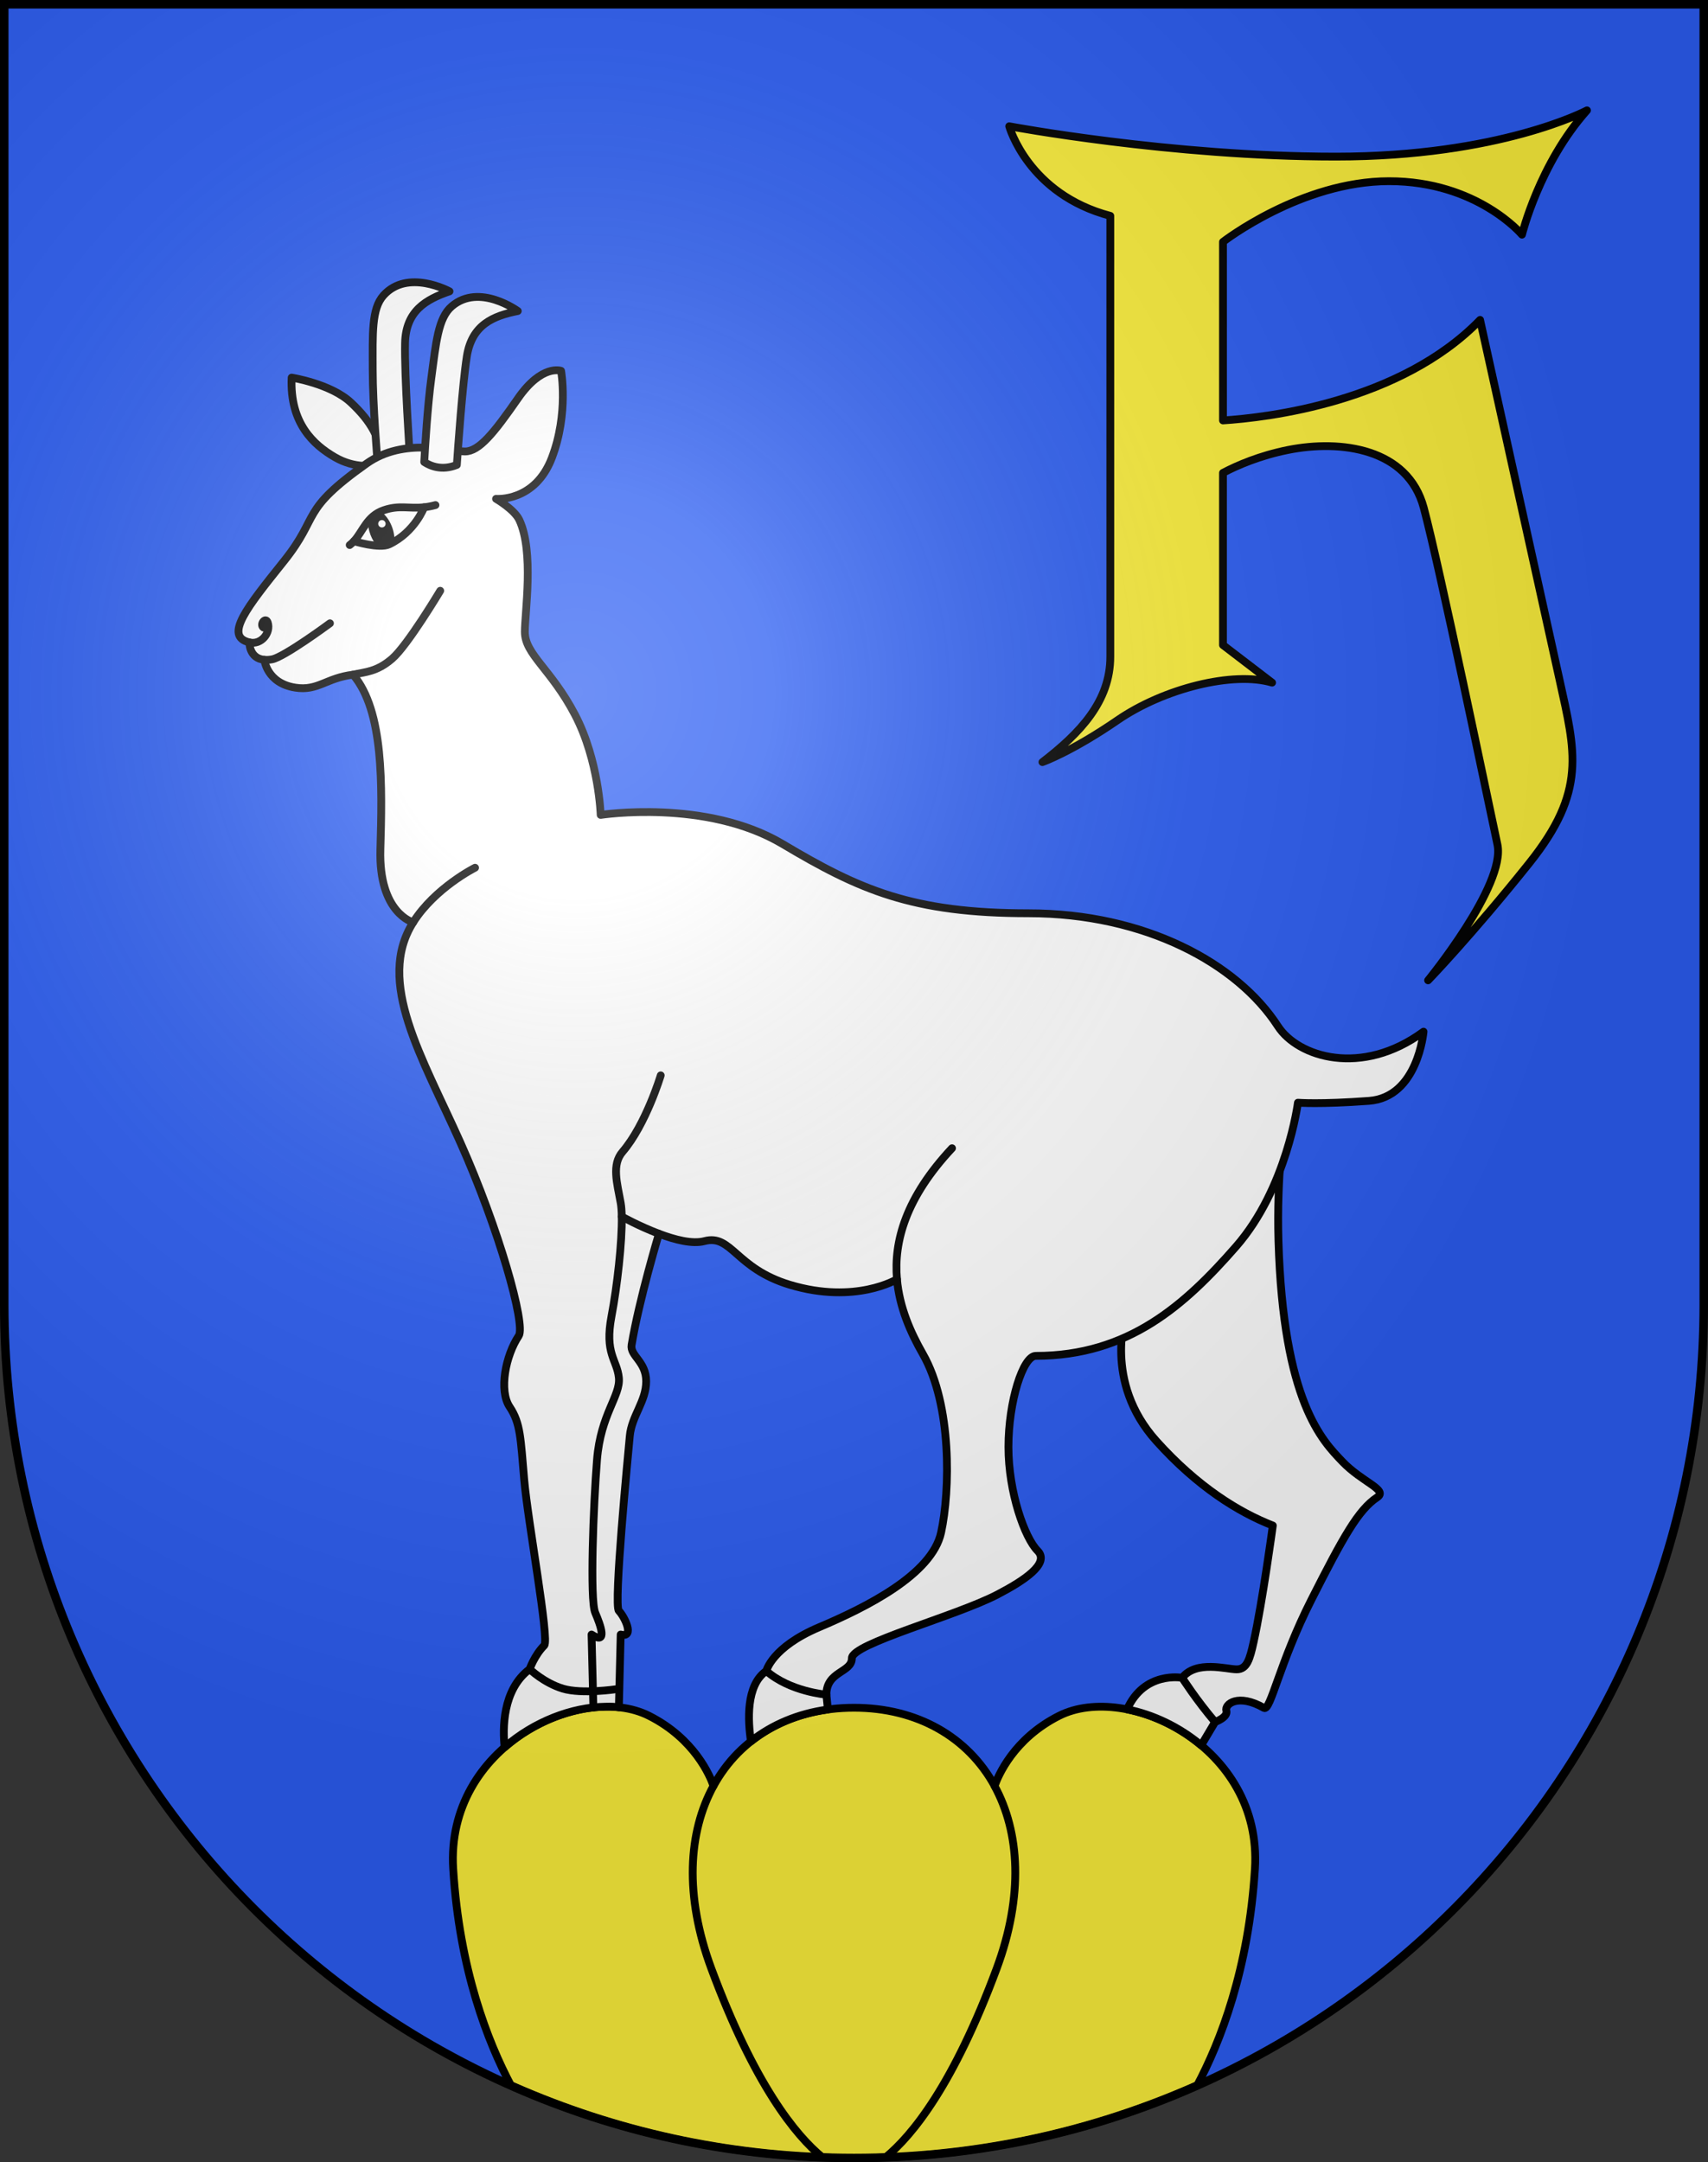 <?xml version="1.0" encoding="UTF-8"?>
<svg version="1.0" viewBox="0 0 603 763" xmlns="http://www.w3.org/2000/svg" xmlns:cc="http://creativecommons.org/ns#" xmlns:dc="http://purl.org/dc/elements/1.1/" xmlns:rdf="http://www.w3.org/1999/02/22-rdf-syntax-ns#" xmlns:xlink="http://www.w3.org/1999/xlink">
<rect x="0" y="0" width="603" height="763" fill="#333333" stroke="none"/>
<defs>
<radialGradient id="a" cx="858.04" cy="579.93" r="300" gradientTransform="matrix(1.215 1.5316e-24 1.4647e-23 1.267 -839.19 -490.49)" gradientUnits="userSpaceOnUse">
<stop stop-color="#fff" stop-opacity=".314" offset="0"/>
<stop stop-color="#fff" stop-opacity=".251" offset=".19"/>
<stop stop-color="#6b6b6b" stop-opacity=".125" offset=".6"/>
<stop stop-opacity=".125" offset="1"/>
</radialGradient>
</defs>
<desc>Coat of Arms of Canton of Freiburg (Fribourg)</desc>
<g>
<path d="m1.5 1.5v458.87c0 166.31 134.31 301.13 300 301.13 165.69 0 300-134.82 300-301.13v-458.87h-600z" fill="#2b5df2"/>
<path d="m373.95 605.44c-16.136 8.104-21.62 21.323-22.806 24.754-9.44-17.234-27.317-27.576-49.625-27.576-22.309 0-40.186 10.342-49.625 27.576-1.186-3.431-6.67-16.65-22.806-24.754-23.923-12.015-71.764 10.729-69.094 53.978 2.197 35.591 12.267 61.196 20.413 76.524 33.838 15.004 70.95 23.928 109.97 25.358 3.691 0.136 7.4 0.204 11.125 0.204 43.11 0 84.087-9.146 121.14-25.58 8.146-15.33 18.207-40.93 20.403-76.507 2.672-43.249-45.169-65.992-69.092-53.977z" fill="#fcef3c" stroke="#000" stroke-linecap="round" stroke-linejoin="round" stroke-width="2.75"/>
<path d="m290.38 761.3c-9.51-7.771-24.077-25.753-39.261-66.679-9.532-25.692-8.146-48.139 0.776-64.428" fill="none" stroke="#000" stroke-linecap="round" stroke-linejoin="round" stroke-width="2.75"/>
<path d="m312.62 761.3c9.51-7.771 24.078-25.753 39.262-66.679 9.531-25.692 8.146-48.139-0.776-64.428" fill="none" stroke="#000" stroke-linecap="round" stroke-linejoin="round" stroke-width="2.75"/>
<path d="m131.98 164.17s-6.42 1.428-13.793-2.854-15.936-11.892-15.222-28.064c0 0 13.794 2.141 20.929 8.801 7.135 6.658 10.703 13.08 10.703 20.453l-2.617 1.664z" fill="#fff" stroke="#000" stroke-linecap="round" stroke-linejoin="round" stroke-width="2.75"/>
<path d="m158.7 102.81s-14.758-8.073-23.308 1.427c-4.281 4.757-3.806 13.556-3.806 26.161s1.665 32.107 1.665 32.107l6.659 1.427 4.756-3.329s-1.902-28.064-1.664-39.48 7.374-15.46 15.698-18.313z" fill="#fff" stroke="#000" stroke-linecap="round" stroke-linejoin="round" stroke-width="2.75"/>
<path d="m473.92 515.76c-6.969-7.301-20.887-20.923-22.566-77.987-0.664-22.566 1.991-40.819 1.991-40.819l-43.806 40.487-11.947 26.217s-8.198 23.848 10.619 44.802c14.603 16.261 29.204 25.221 41.151 29.867 0 0-3.632 26.949-6.782 41.119-1.328 5.974-2.323 9.624-5.974 9.624s-14.27-3.317-19.248 2.987c0 0-13.371-2.495-19.439 11.132 9.048 1.799 18.354 6.143 26.158 12.691l4.896-8.227s4.646-1.658 3.982-3.981 4.122-6.227 13.274-0.996c2.322 1.327 5.455-15.898 16.738-38.133s16.552-31.722 23.23-36.173c3.985-2.654-5.308-5.309-12.277-12.61z" fill="#fff" stroke="#000" stroke-linecap="round" stroke-linejoin="round" stroke-width="2.75"/>
<path d="m451.15 362.12c-14.333-22.149-46.918-39.849-88.052-39.849s-59.772-8.355-86.767-24.423-64.271-10.283-64.271-10.283-0.593-19.19-9.062-35.358c-8.469-16.167-17.707-21.282-17.707-29.256 0-6.749 3.309-28.208-1.932-39.438-1.746-3.743-8.234-7.486-8.234-7.486s13.725 1.248 19.713-14.473 3.244-30.692 3.244-30.692-6.738-2.495-15.222 9.731c-8.483 12.228-13.724 18.715-18.715 18.715s-21.519-5.084-34.685 4.242c-23.955 16.969-16.221 18.216-29.195 34.436-12.977 16.22-21.371 26.545-12.228 28.696 0 0-0.142 5.688 5.296 6.146 0 0 0.816 8.246 10.924 9.825 7.984 1.247 10.842-3.415 20.393-4.577 10.926 12.854 10.283 39.205 9.641 61.701-0.643 22.494 11.568 25.708 11.568 25.708-13.248 20.976 3.215 47.562 16.711 77.769 13.498 30.208 23.139 64.271 20.567 68.128-4.648 6.973-7.069 19.281-3.214 25.065s3.856 10.927 5.142 25.709 8.998 56.559 7.07 58.487c-3.46 3.462-5.142 8.355-5.142 8.355-9.73 7.298-9.518 21.218-8.839 27.556 10.453-9.096 23.793-14.146 35.597-14.305 2.111-0.092 3.578 0.063 4.273 0.166 0.154 0.015 0.309 0.032 0.463 0.049l0.641-25.678c5.143 1.285 1.286-6.427-0.643-8.355-1.928-1.929 3.214-54.631 3.857-61.7s5.783-12.212 5.783-19.282-5.783-8.997-5.141-12.854c2.692-16.163 9.65-39.238 9.65-39.238 5.633 2.141 11.833 3.729 16.058 2.604 9.641-2.57 10.927 9.641 30.208 15.425 23.172 6.951 37.764-1.974 37.764-1.974 0.873 9.928 4.781 18.743 9.154 26.396 10.283 17.996 9.641 48.204 6.427 62.986s-26.351 26.352-43.062 33.421-18.639 15.426-18.639 15.426c-7.308 5.024-6.501 17.832-5.422 24.826 7.475-5.911 16.691-9.796 27.155-11.229l-0.524-5.241c0-8.354 8.998-7.713 8.998-12.854s36.635-14.782 51.418-22.495c9.188-4.794 18.639-10.927 14.14-15.425s-10.284-20.567-10.284-36.635 5.143-32.136 9.642-32.136c32.784 0 52.702-17.996 70.698-38.563s21.853-50.774 21.853-50.774 7.712 0.643 25.065-0.643 19.281-24.423 19.281-24.423c-21.849 16.067-44.343 8.998-51.414-1.929z" fill="#fff" stroke="#000" stroke-linecap="round" stroke-linejoin="round" stroke-width="2.75"/>
<path d="m159.51 108.07c-4.875 4.146-5.573 12.93-7.249 25.423-1.312 9.779-2.173 23.88-2.486 29.546 2.188 1.441 6.245 3.137 11.511 1.017 0.36-5.298 1.977-28.288 3.523-38.237 1.753-11.283 9.362-14.342 17.991-16.064 0-1e-3 -13.553-9.964-23.29-1.685z" fill="#fff" stroke="#000" stroke-linecap="round" stroke-linejoin="round" stroke-width="2.75"/>
<path d="m93.338 232.83c0.777 0.065 1.668 0.023 2.689-0.156 4.242-0.748 20.461-12.727 20.461-12.727" fill="none" stroke="#000" stroke-linecap="round" stroke-linejoin="round" stroke-width="2.75"/>
<path d="m145.86 325.48c7.713-12.212 21.854-19.281 21.854-19.281" fill="none" stroke="#000" stroke-linecap="round" stroke-linejoin="round" stroke-width="2.75"/>
<path d="m232.64 435.36c-7.22-2.743-13.129-6.074-13.129-6.074" fill="none" stroke="#000" stroke-linecap="round" stroke-linejoin="round" stroke-width="2.75"/>
<path d="m316.67 451.41c-1.18-13.418 3.185-28.868 19.438-46.229" fill="none" stroke="#000" stroke-linecap="round" stroke-linejoin="round" stroke-width="2.75"/>
<path d="m233.27 379.47s-5.193 17.308-13.496 26.994c-3.857 4.499-1.93 10.927-0.644 17.996 0.226 1.237 0.345 2.882 0.378 4.819 0.153 9.137-1.643 24.795-3.592 35.028-2.57 13.497 1.929 15.426 2.571 21.853s-6.427 12.854-7.712 28.922c-1.286 16.068-2.572 49.489-0.644 53.988s4.499 11.569-1.285 7.713l0.643 25.708" fill="none" stroke="#000" stroke-linecap="round" stroke-linejoin="round" stroke-width="2.75"/>
<path d="m93.033 221.44c-1.498-0.999 0.748-3.992 1.496-1.747 1.174 3.52-2.245 7.985-6.487 6.987" fill="none" stroke="#000" stroke-linecap="round" stroke-linejoin="round" stroke-width="2.75"/>
<path d="m155.42 208.47s-11.479 19.215-16.969 23.955c-5.489 4.742-9.551 4.656-13.793 5.654" fill="none" stroke="#000" stroke-linecap="round" stroke-linejoin="round" stroke-width="2.75"/>
<path d="m149.73 179c1.209-0.135 2.529-0.372 4.012-0.772" fill="#fff" stroke="#000" stroke-linecap="round" stroke-linejoin="round" stroke-width="2.75"/>
<path d="m123.46 192.33c0.549-0.404 1.043-0.863 1.498-1.361" fill="none" stroke="#000" stroke-linecap="round" stroke-linejoin="round" stroke-width="2.75"/>
<path d="m124.96 190.97c3.191-3.488 4.536-8.896 10.538-10.935 5.612-1.905 8.798-0.433 14.237-1.039 0 0-3.172 8.684-12.296 13.076-3.495 1.683-12.479-1.102-12.479-1.102z" fill="none" stroke="#000" stroke-linecap="round" stroke-linejoin="round" stroke-width="2.75"/>
<path d="m138.37 185.86c-0.967-2.537-2.518-4.49-4.057-5.352-1.878 0.867-3.244 2.098-4.375 3.469-0.054 1.418 0.224 3.082 0.865 4.766 0.578 1.517 1.365 2.823 2.233 3.816 1.708 0.121 3.32 0.029 4.404-0.492 0.614-0.296 1.198-0.614 1.76-0.945 0.149-1.518-0.111-3.376-0.83-5.262zm-3.541 0.266c-0.72 0-1.304-0.584-1.304-1.303 0-0.721 0.584-1.305 1.304-1.305 0.721 0 1.305 0.584 1.305 1.305 0 0.719-0.584 1.303-1.305 1.303z"/>
<path d="m217.54 596.08s-12.162 1.824-18.854-0.212-11.689-6.865-11.689-6.865" fill="none" stroke="#000" stroke-linecap="round" stroke-linejoin="round" stroke-width="2.75"/>
<path d="m291.76 598s-12.886-1.041-21.209-8.355" fill="none" stroke="#000" stroke-linecap="round" stroke-linejoin="round" stroke-width="2.75"/>
<path d="m417.36 592.05s5.001 7.86 11.615 15.597" fill="none" stroke="#000" stroke-linecap="round" stroke-linejoin="round" stroke-width="2.75"/>
<path d="m522.54 112.89c-28.244 29.087-75.304 34.477-90.771 35.471v-63.008s27.537-21.418 58.644-21.418 46.915 18.867 46.915 18.867 6.119-24.986 22.947-43.854c0 0-30.597 16.318-88.73 16.318s-115.25-10.709-115.25-10.709 6.63 23.967 35.696 31.616v155.53c0 15.808-10.709 27.027-23.968 37.227 0 0 10.199-3.57 26.518-14.789s40.795-17.338 54.563-13.259l-17.338-13.259v-60.763c5.03-2.64 12.947-6.079 22.947-8.079 18.822-3.764 42.325-0.51 47.935 20.397s22.948 104.54 26.008 118.82c3.06 14.277-24.478 47.935-24.478 47.935s15.298-15.809 35.696-41.306 16.318-39.266 10.709-64.763-28.046-126.97-28.046-126.97z" fill="#fcef3c" stroke="#000" stroke-linecap="round" stroke-linejoin="round" stroke-width="2.75"/>
</g>
<g>
<path d="m1.5 1.5v458.87c0 166.31 134.31 301.13 300 301.13 165.69 0 300-134.82 300-301.13v-458.87h-600z" fill="url(#a)"/>
<path d="m1.5 1.5v458.87c0 166.31 134.31 301.13 300 301.13 165.69 0 300-134.82 300-301.13v-458.87h-600z" fill="none" stroke="#000" stroke-width="3"/>
</g>
</svg>
